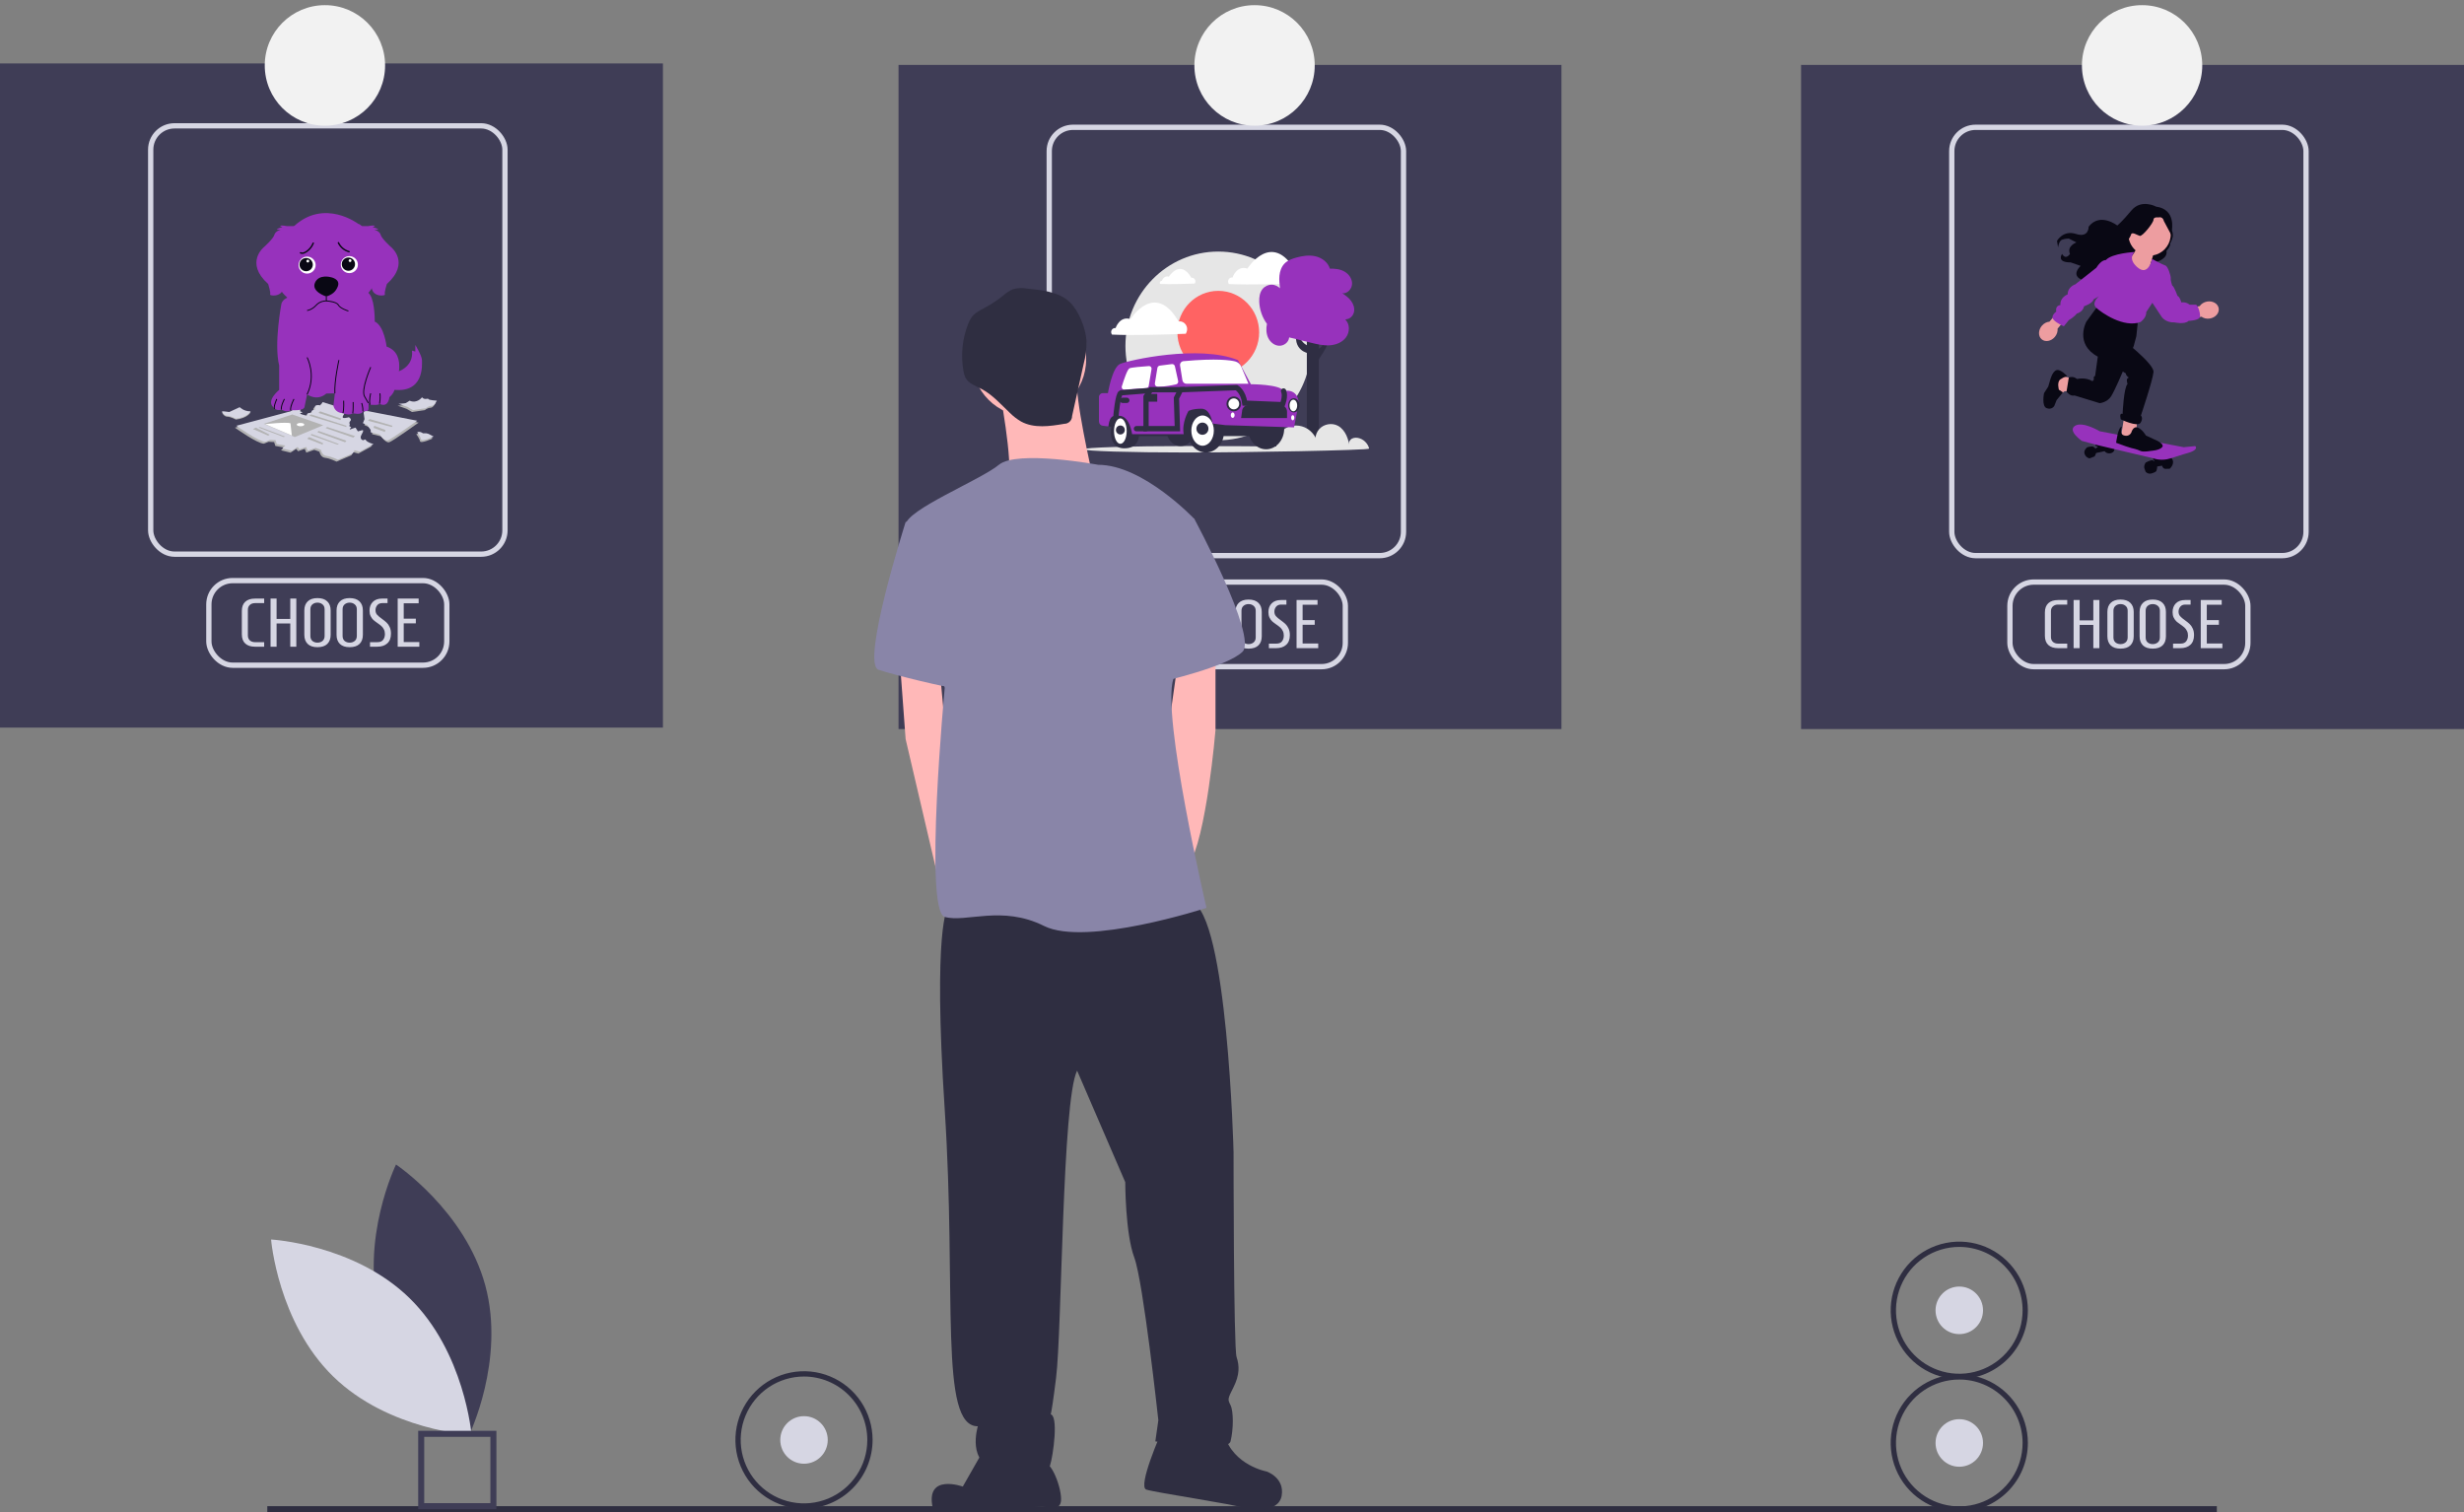 <svg width="466" height="286" viewBox="0 0 466 286" fill="none" xmlns="http://www.w3.org/2000/svg">
<rect x="0" y="0" width="466" height="286" fill="#808080" stroke="none"/>
<g clip-path="url(#clip0_168_595)">
<rect width="125.374" height="125.598" transform="translate(0 12)" fill="#3F3D56"/>
<rect x="28.5" y="23.799" width="67" height="81" rx="4.5" stroke="#D6D6E3"/>
<g clip-path="url(#clip1_168_595)">
<path d="M44.43 80.874C44.43 80.874 48.654 83.904 49.91 83.904L50.808 83.547L51.84 83.607L52.08 84.336L53.681 84.619L53.142 85.155L54.938 85.601L56.015 84.887L56.374 85.333L57.631 84.887L57.932 85.601L59.427 85.065L60.414 85.423C60.414 85.423 60.594 86.495 61.492 86.584C62.389 86.673 63.646 87.299 63.646 87.299L66.448 86.106L66.788 85.512L67.776 85.78L70.379 84.351C70.379 84.351 70.322 84.359 69.632 84.087C68.943 83.815 68.853 83.457 68.853 83.457L68.364 83.607C68.364 83.607 67.595 83.395 68.134 82.488C68.674 81.581 68.249 81.707 68.249 81.707L67.417 81.938L66.968 81.224C66.968 81.224 66.07 81.492 65.891 81.581C65.711 81.67 66.16 81.134 66.16 81.134L65.801 80.956L65.891 80.509C65.891 80.509 65.621 80.33 65.98 79.973C66.339 79.616 65.711 79.258 65.711 79.258C65.711 79.258 64.068 79.785 64.665 78.896C65.262 78.007 64.741 77.65 64.741 77.65L60.757 76.399L60.325 77.025C60.325 77.025 58.903 76.641 59.344 77.816C59.344 77.816 58.365 77.896 58.717 78.443C58.717 78.443 57.541 78.296 57.811 79L56.859 78.737C56.859 78.737 56.133 78.521 56.703 78.443C57.272 78.365 56.493 78.141 56.493 78.141C56.493 78.141 56.748 77.159 56.023 77.449C55.297 77.74 54.684 78.141 54.684 78.141L44.43 80.874Z" fill="#B3B3B3"/>
<path d="M44.7 80.517C44.7 80.517 48.923 83.546 50.18 83.546L51.078 83.189L52.109 83.25L52.349 83.979L53.951 84.261L53.412 84.797L55.208 85.244L56.285 84.529L56.644 84.976L57.901 84.529L58.201 85.244L59.696 84.708L60.684 85.065C60.684 85.065 60.863 86.137 61.761 86.227C62.659 86.316 63.916 86.941 63.916 86.941L66.718 85.749L67.058 85.155L68.045 85.423L70.649 83.993C70.649 83.993 70.591 84.001 69.902 83.729C69.213 83.457 69.123 83.1 69.123 83.1L68.634 83.25C68.634 83.25 67.864 83.038 68.404 82.131C68.943 81.224 68.519 81.35 68.519 81.35L67.686 81.581L67.237 80.866C67.237 80.866 66.34 81.134 66.16 81.224C65.981 81.313 66.429 80.777 66.429 80.777L66.07 80.598L66.16 80.152C66.16 80.152 65.891 79.973 66.25 79.616C66.609 79.258 65.981 78.901 65.981 78.901C65.981 78.901 64.337 79.427 64.935 78.539C65.532 77.65 65.011 77.293 65.011 77.293L61.026 76.042L60.594 76.667C60.594 76.667 59.172 76.284 59.614 77.458C59.614 77.458 58.635 77.538 58.986 78.086C58.986 78.086 57.811 77.938 58.08 78.643L57.129 78.38C57.129 78.38 56.403 78.164 56.972 78.086C57.542 78.007 56.763 77.784 56.763 77.784C56.763 77.784 57.018 76.801 56.292 77.092C55.567 77.382 54.953 77.784 54.953 77.784L44.7 80.517Z" fill="#D6D6E3"/>
<path d="M74.868 70.414C74.868 70.414 78.28 69.61 77.921 66.304L78.549 66.483V65.237C78.549 65.237 79.799 67.287 79.802 68.091C79.806 68.895 80.345 74.702 73.881 73.63L74.868 70.414Z" fill="#9732BC"/>
<path d="M56.464 42.718L55.611 42.763H54.254C54.254 42.763 53.285 42.54 52.944 42.718L53.412 42.986C53.412 42.986 52.604 43.076 52.335 43.433H53.086C53.086 43.433 52.065 43.701 51.886 44.416C51.706 45.131 49.911 46.739 49.911 46.739C49.911 46.739 46.23 49.687 50.719 53.707C50.719 53.707 51.257 55.405 51.078 55.673C50.898 55.941 53.322 56.298 53.592 54.422C53.861 52.546 54.4 48.615 54.4 48.168C54.4 47.721 55.566 44.952 55.566 44.952" fill="#9732BC"/>
<path d="M67.417 42.718L68.27 42.763H69.627C69.627 42.763 70.597 42.54 70.937 42.718L70.469 42.986C70.469 42.986 71.277 43.076 71.547 43.433H70.795C70.795 43.433 71.816 43.701 71.996 44.416C72.175 45.131 73.971 46.739 73.971 46.739C73.971 46.739 77.651 49.687 73.163 53.707C73.163 53.707 72.624 55.405 72.803 55.673C72.983 55.941 70.559 56.298 70.29 54.422C70.02 52.546 69.482 48.615 69.482 48.168C69.482 47.721 68.315 44.952 68.315 44.952" fill="#9732BC"/>
<path d="M74.644 73.585C74.464 74.478 73.656 75.104 73.656 75.104C73.297 77.337 71.771 76.355 71.771 76.355C71.681 76.712 69.975 76.533 69.975 76.533L69.706 76.18V77.248C69.706 78.052 68.629 77.784 68.629 77.784C68.36 78.588 66.718 78.141 66.718 78.141C66.064 78.677 64.858 78.141 64.858 78.141C63.242 78.052 63.063 76.712 63.063 76.712L63.332 74.389L61.717 74.423C59.922 75.975 58.08 74.583 58.08 74.583C58.08 74.583 57.766 76.176 57.587 76.98C57.407 77.784 54.958 77.559 54.958 77.559C54.394 78.138 53.21 77.459 53.21 77.459C52.244 77.847 51.661 76.98 51.661 76.98C50.315 75.729 52.795 73.744 52.795 73.744V69.111C51.774 64.993 53.232 57.399 53.232 57.399C53.353 57.047 53.574 56.787 53.824 56.596C54.41 56.147 55.159 56.075 55.159 56.075C55.159 56.075 67.372 55.002 69.168 55.181C69.507 55.215 69.779 55.437 69.996 55.774C70.933 57.224 70.873 60.81 70.873 60.81C72.669 61.614 73.118 65.545 73.118 65.545C77.247 66.974 74.823 72.692 74.644 73.585Z" fill="#9732BC"/>
<path d="M67.731 42.316C67.731 42.316 61.357 37.492 55.611 42.763C55.611 42.763 51.616 52.635 53.142 54.958C54.669 57.281 59.178 59.254 59.178 59.254C59.178 59.254 62.083 59.886 64.795 59.254C67.507 58.621 70.469 54.333 70.469 54.333C70.469 54.333 70.559 43.076 67.731 42.316Z" fill="#9732BC"/>
<path d="M63.881 45.971C64.282 46.829 65.074 47.483 65.992 47.724C66.16 47.769 66.232 47.51 66.064 47.466C65.207 47.24 64.487 46.634 64.113 45.835C64.04 45.679 63.808 45.815 63.881 45.971Z" fill="#090814"/>
<path d="M59.115 45.939C58.931 46.407 58.638 46.828 58.267 47.167C58.085 47.333 57.884 47.482 57.667 47.599C57.438 47.723 57.144 47.825 56.897 47.691C56.745 47.609 56.609 47.84 56.761 47.923C57.318 48.225 57.964 47.783 58.379 47.427C58.823 47.044 59.161 46.554 59.374 46.011C59.437 45.85 59.177 45.78 59.115 45.939Z" fill="#090814"/>
<path d="M66.07 51.653C66.963 51.653 67.686 50.932 67.686 50.044C67.686 49.156 66.963 48.436 66.07 48.436C65.178 48.436 64.454 49.156 64.454 50.044C64.454 50.932 65.178 51.653 66.07 51.653Z" fill="white"/>
<path d="M65.891 51.206C66.585 51.206 67.147 50.646 67.147 49.955C67.147 49.264 66.585 48.704 65.891 48.704C65.197 48.704 64.634 49.264 64.634 49.955C64.634 50.646 65.197 51.206 65.891 51.206Z" fill="#090814"/>
<path d="M66.205 49.553C66.354 49.553 66.474 49.433 66.474 49.285C66.474 49.137 66.354 49.017 66.205 49.017C66.056 49.017 65.936 49.137 65.936 49.285C65.936 49.433 66.056 49.553 66.205 49.553Z" fill="white"/>
<path d="M58.08 51.742C58.973 51.742 59.696 51.022 59.696 50.134C59.696 49.246 58.973 48.526 58.08 48.526C57.188 48.526 56.464 49.246 56.464 50.134C56.464 51.022 57.188 51.742 58.08 51.742Z" fill="white"/>
<path d="M57.9 51.295C58.595 51.295 59.157 50.735 59.157 50.044C59.157 49.354 58.595 48.794 57.9 48.794C57.206 48.794 56.644 49.354 56.644 50.044C56.644 50.735 57.206 51.295 57.9 51.295Z" fill="#090814"/>
<path d="M58.215 49.642C58.363 49.642 58.484 49.522 58.484 49.374C58.484 49.226 58.363 49.106 58.215 49.106C58.066 49.106 57.945 49.226 57.945 49.374C57.945 49.522 58.066 49.642 58.215 49.642Z" fill="white"/>
<path d="M61.716 56.075C61.716 56.075 58.843 55.181 59.562 53.484C60.28 51.786 62.524 52.412 62.524 52.412C62.524 52.412 64.454 52.725 63.881 54.187C63.467 55.226 62.794 55.717 61.716 56.075Z" fill="#090814"/>
<path d="M58.09 58.811L58.07 58.634C58.078 58.633 58.946 58.523 59.719 57.668C60.418 56.895 61.331 56.817 61.627 56.814L61.626 56.075L61.806 56.075L61.807 56.999L61.711 56.994C61.7 56.993 60.62 56.938 59.852 57.787C59.031 58.696 58.128 58.807 58.09 58.811Z" fill="#090814"/>
<path d="M65.864 58.907C65.799 58.886 64.262 58.404 63.908 57.716C63.647 57.21 62.234 57.023 61.712 56.994L61.722 56.815C61.803 56.82 63.707 56.935 64.067 57.635C64.388 58.256 65.902 58.731 65.918 58.736L65.864 58.907Z" fill="#090814"/>
<path d="M58.161 74.622L57.999 74.544C59.753 70.937 58.019 67.668 58.001 67.636L58.159 67.55C58.178 67.584 59.956 70.93 58.161 74.622Z" fill="#090814"/>
<path d="M63.243 74.395C63.109 72.13 63.999 68.112 64.008 68.072L64.183 68.11C64.174 68.15 63.289 72.145 63.422 74.384L63.243 74.395Z" fill="#090814"/>
<path d="M69.583 76.265L68.865 75.014C68.133 73.739 69.95 69.572 70.028 69.395L70.192 69.467C70.188 69.478 69.718 70.55 69.342 71.759C68.851 73.342 68.74 74.437 69.021 74.926L69.739 76.177L69.583 76.265Z" fill="#090814"/>
<path d="M71.859 76.372L71.683 76.337C71.901 75.251 71.768 74.412 71.767 74.404L71.944 74.375C71.95 74.41 72.084 75.252 71.859 76.372Z" fill="#090814"/>
<path d="M69.889 76.556C69.661 75.694 70.009 74.42 70.024 74.366L70.197 74.413C70.193 74.426 69.847 75.696 70.062 76.511L69.889 76.556Z" fill="#090814"/>
<path d="M64.946 78.162L64.771 78.121C64.99 77.207 64.904 75.794 64.903 75.78L65.083 75.769C65.086 75.827 65.171 77.222 64.946 78.162Z" fill="#090814"/>
<path d="M66.806 78.158L66.63 78.125C66.736 77.56 66.699 76.059 66.699 76.044L66.878 76.04C66.88 76.102 66.916 77.575 66.806 78.158Z" fill="#090814"/>
<path d="M68.718 77.789L68.539 77.779C68.582 77.045 68.321 76.257 68.318 76.249L68.489 76.192C68.5 76.226 68.764 77.022 68.718 77.789Z" fill="#090814"/>
<path d="M54.869 77.567C54.798 76.743 55.492 75.472 55.522 75.418L55.679 75.504C55.672 75.517 54.981 76.782 55.048 77.551L54.869 77.567Z" fill="#090814"/>
<path d="M53.121 77.472C53.005 76.723 53.686 75.471 53.715 75.418L53.873 75.504C53.866 75.516 53.192 76.755 53.299 77.445L53.121 77.472Z" fill="#090814"/>
<path d="M51.93 77.373C51.727 77.274 51.73 76.928 51.937 76.283C52.078 75.848 52.265 75.429 52.267 75.425L52.431 75.498C52.096 76.243 51.84 77.13 52.01 77.213L51.93 77.373Z" fill="#090814"/>
<path d="M45.333 77.181C45.333 77.181 46.145 78.007 47.399 77.963C47.399 77.963 46.858 79.08 44.614 79.348C44.614 79.348 43.626 78.812 42.998 78.812C42.37 78.812 41.922 78.007 42.011 77.963C42.1 77.918 43.357 78.097 43.357 78.097L45.333 77.181Z" fill="#B3B3B3"/>
<path d="M45.333 77.002C45.333 77.002 46.145 77.829 47.399 77.784C47.399 77.784 46.858 78.901 44.614 79.169C44.614 79.169 43.626 78.633 42.998 78.633C42.37 78.633 41.922 77.829 42.011 77.784C42.1 77.74 43.357 77.918 43.357 77.918L45.333 77.002Z" fill="#D6D6E3"/>
<path d="M49.911 80.152L55.277 78.38L61.133 80.42L55.746 82.653L49.911 80.152Z" fill="#B3B3B3"/>
<path d="M60.228 78.086L60.542 77.784L64.544 79.169L64.365 79.437L60.228 78.086Z" fill="#B3B3B3"/>
<path d="M58.479 78.611L58.878 78.38L65.511 80.517V80.751L58.479 78.611Z" fill="#B3B3B3"/>
<path d="M61.581 80.956L61.876 80.751L67.148 82.475L66.795 82.755L61.581 80.956Z" fill="#B3B3B3"/>
<path d="M60.045 81.753L60.228 81.492L65.512 83.354L65.262 83.636L60.045 81.753Z" fill="#B3B3B3"/>
<path d="M58.798 82.296L58.878 82.053L64.095 83.979L63.826 84.083L58.798 82.296Z" fill="#B3B3B3"/>
<path d="M58.08 82.963L58.479 82.653L61.132 83.822L60.987 84.082L58.08 82.963Z" fill="#B3B3B3"/>
<path d="M48.923 80.866L49.164 80.751L53.925 82.564L53.663 82.653L48.923 80.866Z" fill="#B3B3B3"/>
<path d="M47.846 81.135L48.384 80.867L50.988 82.207L50.718 82.385L47.846 81.135Z" fill="#B3B3B3"/>
<path d="M69.049 78.499L69.213 79.616L68.903 80.38L69.715 80.744L70.38 81.629V82.111L72.04 82.514C72.04 82.514 72.983 83.815 73.612 83.636C74.24 83.457 79.173 79.923 79.173 79.923L70.044 78.142C70.044 78.142 68.976 77.918 69.049 78.499Z" fill="#B3B3B3"/>
<path d="M68.78 78.141L68.943 79.258L68.634 80.022L69.445 80.387L70.11 81.272V81.753L71.771 82.157C71.771 82.157 72.713 83.457 73.342 83.278C73.97 83.1 78.903 79.566 78.903 79.566L69.775 77.784C69.775 77.784 68.706 77.561 68.78 78.141Z" fill="#D6D6E3"/>
<path d="M69.592 79.566L69.901 79.242L74.247 80.517L74.091 80.751L69.592 79.566Z" fill="#B3B3B3"/>
<path d="M70.649 80.907L70.769 80.519L72.893 81.313L72.783 81.702L70.649 80.907Z" fill="#B3B3B3"/>
<path d="M79.635 75.487C79.635 75.487 78.715 76.757 77.285 76.132C77.285 76.132 76.764 76.489 76.579 76.578C76.395 76.668 75.193 76.712 75.193 76.712L76.893 77.315L77.921 77.918L80.345 77.561C80.345 77.561 80.883 77.114 81.422 77.114C81.961 77.114 82.438 76.132 82.438 76.132C82.438 76.132 80.891 76.042 80.842 75.819C80.794 75.596 80.093 76.092 79.635 75.487Z" fill="#B3B3B3"/>
<path d="M79.43 83.425C79.537 83.993 81.836 82.917 81.836 82.917L80.868 82.41L80.434 82.296H79.796C79.796 82.296 79.257 81.836 78.724 82.111C78.724 82.111 79.323 82.857 79.43 83.425Z" fill="#B3B3B3"/>
<path d="M79.814 75.129C79.814 75.129 78.894 76.4 77.465 75.774C77.465 75.774 76.943 76.131 76.758 76.221C76.574 76.31 75.372 76.355 75.372 76.355L77.072 76.958L78.1 77.561L80.524 77.204C80.524 77.204 81.063 76.757 81.601 76.757C82.14 76.757 82.617 75.774 82.617 75.774C82.617 75.774 81.07 75.685 81.022 75.461C80.973 75.238 80.272 75.735 79.814 75.129Z" fill="#D6D6E3"/>
<path d="M79.609 83.067C79.716 83.636 82.016 82.56 82.016 82.56L81.048 82.052L80.614 81.938H79.976C79.976 81.938 79.437 81.479 78.903 81.753C78.903 81.753 79.503 82.499 79.609 83.067Z" fill="#D6D6E3"/>
<path d="M50.149 80.206C50.149 80.206 54.196 79.761 54.934 80.051L55.192 82.368L50.149 80.206Z" fill="white"/>
<path d="M56.838 80.608C57.234 80.608 57.556 80.468 57.556 80.295C57.556 80.123 57.234 79.983 56.838 79.983C56.441 79.983 56.12 80.123 56.12 80.295C56.12 80.468 56.441 80.608 56.838 80.608Z" fill="white"/>
</g>
<rect x="39.5" y="109.799" width="45" height="16" rx="4.5" stroke="#D6D6E3"/>
<path d="M48.219 122.299C47.431 122.299 46.82 122.099 46.386 121.701C45.953 121.302 45.736 120.717 45.736 119.946V115.552C45.736 114.78 45.953 114.195 46.386 113.797C46.82 113.398 47.431 113.199 48.219 113.199H49.961V114.057H48.219C47.821 114.057 47.496 114.174 47.244 114.408C47.002 114.633 46.88 114.936 46.88 115.318V120.18C46.88 120.561 47.002 120.869 47.244 121.103C47.496 121.328 47.821 121.441 48.219 121.441H49.961V122.299H48.219ZM51.166 122.299V113.199H52.31V117.047H54.897V113.199H56.041V122.299H54.897V117.905H52.31V122.299H51.166ZM60.039 122.39C59.233 122.39 58.617 122.186 58.193 121.779C57.768 121.363 57.556 120.786 57.556 120.05V115.448C57.556 114.711 57.768 114.139 58.193 113.732C58.617 113.316 59.233 113.108 60.039 113.108C60.853 113.108 61.473 113.316 61.898 113.732C62.322 114.139 62.535 114.711 62.535 115.448V120.05C62.535 120.786 62.322 121.363 61.898 121.779C61.473 122.186 60.853 122.39 60.039 122.39ZM60.039 121.532C60.42 121.532 60.741 121.423 61.001 121.207C61.261 120.981 61.391 120.669 61.391 120.271V115.227C61.391 114.828 61.261 114.52 61.001 114.304C60.741 114.078 60.42 113.966 60.039 113.966C59.657 113.966 59.337 114.078 59.077 114.304C58.825 114.52 58.7 114.828 58.7 115.227V120.271C58.7 120.669 58.825 120.981 59.077 121.207C59.337 121.423 59.657 121.532 60.039 121.532ZM66.132 122.39C65.326 122.39 64.711 122.186 64.286 121.779C63.862 121.363 63.649 120.786 63.649 120.05V115.448C63.649 114.711 63.862 114.139 64.286 113.732C64.711 113.316 65.326 113.108 66.132 113.108C66.947 113.108 67.567 113.316 67.991 113.732C68.416 114.139 68.628 114.711 68.628 115.448V120.05C68.628 120.786 68.416 121.363 67.991 121.779C67.567 122.186 66.947 122.39 66.132 122.39ZM66.132 121.532C66.514 121.532 66.834 121.423 67.094 121.207C67.354 120.981 67.484 120.669 67.484 120.271V115.227C67.484 114.828 67.354 114.52 67.094 114.304C66.834 114.078 66.514 113.966 66.132 113.966C65.751 113.966 65.43 114.078 65.17 114.304C64.919 114.52 64.793 114.828 64.793 115.227V120.271C64.793 120.669 64.919 120.981 65.17 121.207C65.43 121.423 65.751 121.532 66.132 121.532ZM69.977 121.441H71.394C71.888 121.441 72.243 121.293 72.46 120.999C72.685 120.704 72.798 120.34 72.798 119.907C72.798 119.569 72.733 119.278 72.603 119.036C72.482 118.784 72.33 118.576 72.148 118.412C71.966 118.247 71.719 118.056 71.407 117.84C71.078 117.614 70.809 117.411 70.601 117.229C70.402 117.038 70.233 116.8 70.094 116.514C69.955 116.228 69.886 115.885 69.886 115.487C69.886 114.793 70.094 114.239 70.51 113.823C70.926 113.407 71.502 113.199 72.239 113.199H73.292V114.057H72.291C71.875 114.057 71.559 114.191 71.342 114.46C71.125 114.728 71.017 115.04 71.017 115.396C71.017 115.742 71.117 116.028 71.316 116.254C71.515 116.479 71.819 116.735 72.226 117.021C72.599 117.289 72.898 117.532 73.123 117.749C73.348 117.957 73.539 118.234 73.695 118.581C73.86 118.927 73.942 119.343 73.942 119.829C73.942 120.643 73.708 121.259 73.24 121.675C72.781 122.091 72.148 122.299 71.342 122.299H69.977V121.441ZM75.211 122.299V113.199H79.176V114.083H76.355V116.995H78.643V117.879H76.355V121.415H79.306V122.299H75.211Z" fill="#D6D6E3"/>
<rect width="125.374" height="125.598" transform="translate(169.935 12.275)" fill="#3F3D56"/>
<rect x="198.435" y="24.074" width="67" height="81" rx="4.5" stroke="#D6D6E3"/>
<g clip-path="url(#clip2_168_595)">
<path d="M230.404 83.26C240.102 83.26 247.963 75.272 247.963 65.417C247.963 55.563 240.102 47.574 230.404 47.574C220.707 47.574 212.846 55.563 212.846 65.417C212.846 75.272 220.707 83.26 230.404 83.26Z" fill="#E6E6E6"/>
<path d="M246.514 53.26C246.471 53.361 246.426 53.46 246.379 53.558C242.557 53.714 236.513 53.9 232.407 53.717C232.382 53.667 232.358 53.618 232.334 53.568C232.076 53.03 232.499 52.41 233.084 52.476L233.098 52.478C233.098 52.478 233.865 50.138 235.912 50.788C235.912 50.788 240.517 43.461 244.994 51.22C244.994 51.22 245.019 51.215 245.067 51.211C246.151 51.113 246.948 52.246 246.514 53.26Z" fill="white"/>
<path d="M249.431 64.352H247.154V84.387H249.431V64.352Z" fill="#2F2E43"/>
<path d="M255.304 84.745C255.162 83.924 254.988 83.1 254.64 82.345C254.291 81.59 253.752 80.903 253.026 80.516C251.887 79.908 250.359 80.183 249.494 81.151C248.63 82.119 248.509 83.691 249.215 84.784" fill="#E6E6E6"/>
<path d="M249.446 84.844C249.328 83.336 248.519 81.873 247.249 81.083C245.979 80.293 244.266 80.245 243.01 81.058C241.754 81.871 241.069 83.546 241.49 84.998" fill="#E6E6E6"/>
<path d="M258.935 84.807C258.677 83.804 257.81 82.992 256.805 82.81C256.313 82.722 255.752 82.797 255.41 83.167C254.99 83.621 255.035 84.329 255.108 84.948" fill="#E6E6E6"/>
<path d="M230.404 70.715C234.674 70.715 238.135 67.198 238.135 62.859C238.135 58.521 234.674 55.004 230.404 55.004C226.135 55.004 222.674 58.521 222.674 62.859C222.674 67.198 226.135 70.715 230.404 70.715Z" fill="#FF6363"/>
<path d="M258.925 84.828C258.925 85.164 235.401 85.574 224.561 85.574C213.722 85.574 204.935 85.302 204.935 84.965C204.935 84.629 213.722 84.356 224.561 84.356C235.401 84.356 258.925 84.491 258.925 84.828Z" fill="#E6E6E6"/>
<path d="M209.099 78.6L209.609 80.642L214.624 81.525V77.633L209.099 77.383V78.6Z" fill="#2F2E43"/>
<path d="M239.813 76.379H214.224V82.468H239.813V76.379Z" fill="#2F2E43"/>
<path d="M215.482 81.677C215.482 83.392 214.833 84.783 212.636 84.783C210.738 84.783 210.089 83.392 210.089 81.677C210.089 79.962 211.064 78.571 212.636 78.571C214.208 78.571 215.482 79.962 215.482 81.677Z" fill="#2F2E43"/>
<path d="M211.887 83.93C212.548 83.93 213.085 82.853 213.085 81.525C213.085 80.196 212.548 79.119 211.887 79.119C211.225 79.119 210.688 80.196 210.688 81.525C210.688 82.853 211.225 83.93 211.887 83.93Z" fill="white"/>
<path d="M211.887 82.164C212.35 82.164 212.726 81.782 212.726 81.311C212.726 80.84 212.35 80.459 211.887 80.459C211.423 80.459 211.048 80.84 211.048 81.311C211.048 81.782 211.423 82.164 211.887 82.164Z" fill="#2F2E43"/>
<path d="M239.453 84.965C241.34 84.965 242.869 83.22 242.869 81.068C242.869 78.915 241.34 77.17 239.453 77.17C237.567 77.17 236.038 78.915 236.038 81.068C236.038 83.22 237.567 84.965 239.453 84.965Z" fill="#2F2E43"/>
<path d="M223.273 84.356C224.729 84.356 225.91 83.047 225.91 81.433C225.91 79.819 224.729 78.51 223.273 78.51C221.817 78.51 220.636 79.819 220.636 81.433C220.636 83.047 221.817 84.356 223.273 84.356Z" fill="#2F2E43"/>
<path d="M228.067 85.574C229.954 85.574 231.483 83.829 231.483 81.677C231.483 79.524 229.954 77.779 228.067 77.779C226.181 77.779 224.651 79.524 224.651 81.677C224.651 83.829 226.181 85.574 228.067 85.574Z" fill="#2F2E43"/>
<path d="M227.438 84.295C228.613 84.295 229.565 83.014 229.565 81.433C229.565 79.853 228.613 78.571 227.438 78.571C226.263 78.571 225.311 79.853 225.311 81.433C225.311 83.014 226.263 84.295 227.438 84.295Z" fill="white"/>
<path d="M227.408 82.225C228.037 82.225 228.546 81.707 228.546 81.068C228.546 80.429 228.037 79.911 227.408 79.911C226.779 79.911 226.269 80.429 226.269 81.068C226.269 81.707 226.779 82.225 227.408 82.225Z" fill="#2F2E43"/>
<path d="M207.841 79.718V75.083C207.841 74.676 208.166 74.346 208.566 74.346H209.534C209.534 74.346 210.328 69.497 211.826 68.827C213.325 68.157 226.748 65.113 234.12 68.097L236.577 72.664C236.577 72.664 242.15 72.664 242.749 73.943C242.749 73.943 245.386 73.273 245.626 76.196L244.966 79.606L244.727 80.824L231.722 80.398L229.325 80.093C229.325 80.093 228.966 77.292 227.228 77.292C225.49 77.292 224.771 77.718 224.771 77.718C224.771 77.718 223.452 79.911 223.872 82.103H214.107C214.107 82.103 213.684 78.693 211.707 78.632C210.806 78.604 209.909 78.266 209.609 80.641L208.536 80.512C208.14 80.464 207.841 80.123 207.841 79.718Z" fill="#9732BC"/>
<path d="M236.118 72.573H224.394C224.007 72.573 223.682 72.291 223.62 71.904L223.179 69.131C223.147 68.932 223.197 68.734 223.318 68.575C223.44 68.416 223.616 68.318 223.813 68.3C230.185 67.716 232.786 68.139 233.608 68.348C234.113 68.476 234.537 68.843 234.743 69.33L236.118 72.573Z" fill="white"/>
<path d="M219.186 73.13C219.092 73.13 219 73.128 218.91 73.124C218.759 73.116 218.619 73.044 218.524 72.925C218.43 72.807 218.39 72.653 218.414 72.503L218.889 69.589C218.927 69.357 219.113 69.175 219.342 69.146L221.624 68.854C221.894 68.82 222.142 68.997 222.202 69.267L222.816 72.05C222.847 72.189 222.822 72.332 222.747 72.453C222.672 72.573 222.555 72.656 222.418 72.687C221.662 72.858 220.288 73.13 219.186 73.13Z" fill="white"/>
<path d="M212.61 73.686C212.467 73.686 212.332 73.62 212.243 73.505C212.147 73.382 212.117 73.219 212.163 73.069C212.531 71.871 213.208 69.835 213.612 69.652C214.015 69.47 216.092 69.308 217.294 69.228C217.437 69.218 217.575 69.275 217.672 69.384C217.768 69.492 217.81 69.638 217.785 69.782L217.248 72.994C217.211 73.211 217.035 73.373 216.819 73.388L212.643 73.685C212.632 73.685 212.621 73.686 212.61 73.686Z" fill="white"/>
<path d="M216.741 81.068V75.029L217.631 73.699H223.285L222.494 75.283L222.676 81.068H216.741Z" stroke="#2F2E43" stroke-miterlimit="10" stroke-linecap="round"/>
<path d="M214.927 81.068H216.741" stroke="#2F2E43" stroke-miterlimit="10" stroke-linecap="round"/>
<path d="M211.063 78.6C211.063 78.6 211.407 74.491 212.007 74.278L217.04 73.882" stroke="#2F2E43" stroke-miterlimit="10" stroke-linecap="round"/>
<path d="M212.306 75.709H213.107" stroke="#2F2E43" stroke-miterlimit="10" stroke-linecap="round"/>
<path d="M218.359 74.985H217.327V75.465H218.359V74.985Z" stroke="#2F2E43" stroke-miterlimit="10" stroke-linecap="round"/>
<path d="M223.285 73.699L233.85 73.303C233.85 73.303 235.133 74.003 235.42 76.241L242.54 76.531C242.54 76.531 243.199 74.887 242.749 73.943" stroke="#2F2E43" stroke-miterlimit="10" stroke-linecap="round"/>
<path d="M233.341 77.779C234.102 77.779 234.719 77.152 234.719 76.379C234.719 75.605 234.102 74.978 233.341 74.978C232.58 74.978 231.962 75.605 231.962 76.379C231.962 77.152 232.58 77.779 233.341 77.779Z" fill="#2F2E43"/>
<path d="M233.341 77.414C233.903 77.414 234.359 76.951 234.359 76.379C234.359 75.807 233.903 75.344 233.341 75.344C232.778 75.344 232.322 75.807 232.322 76.379C232.322 76.951 232.778 77.414 233.341 77.414Z" fill="white"/>
<path d="M244.697 77.993C245.293 77.993 245.776 77.393 245.776 76.653C245.776 75.913 245.293 75.313 244.697 75.313C244.101 75.313 243.618 75.913 243.618 76.653C243.618 77.393 244.101 77.993 244.697 77.993Z" fill="#2F2E43"/>
<path d="M244.607 77.779C245.004 77.779 245.326 77.289 245.326 76.683C245.326 76.078 245.004 75.587 244.607 75.587C244.21 75.587 243.888 76.078 243.888 76.683C243.888 77.289 244.21 77.779 244.607 77.779Z" fill="white"/>
<path d="M233.131 79.028C233.33 79.028 233.491 78.796 233.491 78.51C233.491 78.224 233.33 77.992 233.131 77.992C232.932 77.992 232.771 78.224 232.771 78.51C232.771 78.796 232.932 79.028 233.131 79.028Z" fill="white"/>
<path d="M244.487 79.484C244.653 79.484 244.787 79.266 244.787 78.997C244.787 78.728 244.653 78.51 244.487 78.51C244.322 78.51 244.188 78.728 244.188 78.997C244.188 79.266 244.322 79.484 244.487 79.484Z" fill="white"/>
<path d="M243.409 79.058H234.719L234.899 77.814C234.899 77.156 235.424 76.622 236.072 76.622H242.188C242.862 76.622 243.409 77.178 243.409 77.863V79.058Z" fill="#2F2E43"/>
<path d="M247.481 66.809C247.481 66.809 244.218 66.359 245.326 62.28H245.776C245.776 62.28 245.237 64.352 247.334 65.387L247.481 66.809Z" fill="#2F2E43"/>
<path d="M249.252 68.188C249.252 68.188 251.349 65.265 251.349 64.108H250.77C250.77 64.108 250.202 65.874 248.918 66.148L249.252 68.188Z" fill="#2F2E43"/>
<path d="M243.802 63.88C243.689 64.772 242.778 65.43 241.894 65.385C241.011 65.34 240.223 64.698 239.839 63.888C239.454 63.078 239.431 62.13 239.609 61.249C238.719 60.033 238.204 58.538 238.152 57.024C238.123 56.194 238.25 55.311 238.767 54.667C239.181 54.151 239.83 53.838 240.485 53.838C241.141 53.838 241.79 54.152 242.204 54.668L242.091 54.655C241.99 53.821 241.888 52.98 241.97 52.144C242.053 51.308 242.337 50.468 242.912 49.865C243.504 49.244 244.34 48.934 245.161 48.709C246.355 48.38 247.621 48.189 248.824 48.477C250.027 48.766 251.157 49.613 251.518 50.815C252.467 50.78 253.451 50.887 254.279 51.36C255.107 51.833 255.746 52.733 255.709 53.697C255.671 54.661 254.805 55.577 253.862 55.465C254.474 55.864 255.076 56.305 255.516 56.893C255.956 57.482 256.219 58.242 256.08 58.967C255.94 59.692 255.329 60.34 254.602 60.372L254.443 60.455C255.318 61.285 255.287 62.81 254.573 63.786C253.858 64.762 252.629 65.236 251.434 65.304C250.239 65.373 249.054 65.086 247.89 64.802C246.529 64.47 245.168 64.138 243.807 63.806L243.802 63.88Z" fill="#9732BC"/>
<path d="M226.023 53.482C226.003 53.529 225.981 53.576 225.96 53.622C224.169 53.695 221.337 53.782 219.414 53.696C219.402 53.673 219.391 53.65 219.379 53.627C219.259 53.374 219.457 53.084 219.731 53.115L219.737 53.116C219.737 53.116 220.097 52.02 221.056 52.324C221.056 52.324 223.213 48.891 225.311 52.526C225.311 52.526 225.322 52.524 225.345 52.522C225.853 52.477 226.226 53.007 226.023 53.482Z" fill="white"/>
<path d="M224.401 62.821C224.358 62.922 224.313 63.021 224.266 63.119C220.444 63.275 214.4 63.461 210.294 63.277C210.269 63.228 210.245 63.179 210.221 63.129C209.963 62.59 210.385 61.971 210.971 62.037L210.985 62.039C210.985 62.039 211.752 59.699 213.799 60.349C213.799 60.349 218.404 53.022 222.881 60.78C222.881 60.78 222.906 60.776 222.953 60.772C224.038 60.674 224.834 61.807 224.401 62.821Z" fill="white"/>
</g>
<rect x="209.435" y="110.074" width="45" height="16" rx="4.5" stroke="#D6D6E3"/>
<path d="M218.219 122.574C217.431 122.574 216.82 122.375 216.386 121.976C215.953 121.578 215.736 120.993 215.736 120.221V115.827C215.736 115.056 215.953 114.471 216.386 114.072C216.82 113.674 217.431 113.474 218.219 113.474H219.961V114.332H218.219C217.821 114.332 217.496 114.449 217.244 114.683C217.002 114.909 216.88 115.212 216.88 115.593V120.455C216.88 120.837 217.002 121.144 217.244 121.378C217.496 121.604 217.821 121.716 218.219 121.716H219.961V122.574H218.219ZM221.166 122.574V113.474H222.31V117.322H224.897V113.474H226.041V122.574H224.897V118.18H222.31V122.574H221.166ZM230.039 122.665C229.233 122.665 228.617 122.462 228.193 122.054C227.768 121.638 227.556 121.062 227.556 120.325V115.723C227.556 114.987 227.768 114.415 228.193 114.007C228.617 113.591 229.233 113.383 230.039 113.383C230.853 113.383 231.473 113.591 231.898 114.007C232.322 114.415 232.535 114.987 232.535 115.723V120.325C232.535 121.062 232.322 121.638 231.898 122.054C231.473 122.462 230.853 122.665 230.039 122.665ZM230.039 121.807C230.42 121.807 230.741 121.699 231.001 121.482C231.261 121.257 231.391 120.945 231.391 120.546V115.502C231.391 115.104 231.261 114.796 231.001 114.579C230.741 114.354 230.42 114.241 230.039 114.241C229.657 114.241 229.337 114.354 229.077 114.579C228.825 114.796 228.7 115.104 228.7 115.502V120.546C228.7 120.945 228.825 121.257 229.077 121.482C229.337 121.699 229.657 121.807 230.039 121.807ZM236.132 122.665C235.326 122.665 234.711 122.462 234.286 122.054C233.862 121.638 233.649 121.062 233.649 120.325V115.723C233.649 114.987 233.862 114.415 234.286 114.007C234.711 113.591 235.326 113.383 236.132 113.383C236.947 113.383 237.567 113.591 237.991 114.007C238.416 114.415 238.628 114.987 238.628 115.723V120.325C238.628 121.062 238.416 121.638 237.991 122.054C237.567 122.462 236.947 122.665 236.132 122.665ZM236.132 121.807C236.514 121.807 236.834 121.699 237.094 121.482C237.354 121.257 237.484 120.945 237.484 120.546V115.502C237.484 115.104 237.354 114.796 237.094 114.579C236.834 114.354 236.514 114.241 236.132 114.241C235.751 114.241 235.43 114.354 235.17 114.579C234.919 114.796 234.793 115.104 234.793 115.502V120.546C234.793 120.945 234.919 121.257 235.17 121.482C235.43 121.699 235.751 121.807 236.132 121.807ZM239.977 121.716H241.394C241.888 121.716 242.243 121.569 242.46 121.274C242.685 120.98 242.798 120.616 242.798 120.182C242.798 119.844 242.733 119.554 242.603 119.311C242.482 119.06 242.33 118.852 242.148 118.687C241.966 118.523 241.719 118.332 241.407 118.115C241.078 117.89 240.809 117.686 240.601 117.504C240.402 117.314 240.233 117.075 240.094 116.789C239.955 116.503 239.886 116.161 239.886 115.762C239.886 115.069 240.094 114.514 240.51 114.098C240.926 113.682 241.502 113.474 242.239 113.474H243.292V114.332H242.291C241.875 114.332 241.559 114.467 241.342 114.735C241.125 115.004 241.017 115.316 241.017 115.671C241.017 116.018 241.117 116.304 241.316 116.529C241.515 116.755 241.819 117.01 242.226 117.296C242.599 117.565 242.898 117.808 243.123 118.024C243.348 118.232 243.539 118.51 243.695 118.856C243.86 119.203 243.942 119.619 243.942 120.104C243.942 120.919 243.708 121.534 243.24 121.95C242.781 122.366 242.148 122.574 241.342 122.574H239.977V121.716ZM245.211 122.574V113.474H249.176V114.358H246.355V117.27H248.643V118.154H246.355V121.69H249.306V122.574H245.211Z" fill="#D6D6E3"/>
<rect width="125.374" height="125.598" transform="translate(340.625 12.275)" fill="#3F3D56"/>
<rect x="369.125" y="24.074" width="67" height="81" rx="4.5" stroke="#D6D6E3"/>
<g clip-path="url(#clip3_168_595)">
<path d="M396.348 83.847L396.276 84.283L396.781 84.501L396.06 85.01L396.132 85.738L398.079 85.301L398.801 85.083L398.729 84.356L396.348 83.847Z" fill="#090814"/>
<path d="M396.42 85.01C396.42 85.01 396.059 84.428 395.699 84.428C395.338 84.428 394.761 84.574 394.761 84.574C394.761 84.574 393.968 85.156 394.256 85.883C394.545 86.61 395.194 86.683 395.194 86.683L396.132 86.32C396.132 86.32 396.42 85.883 396.42 85.556V85.01Z" fill="#090814"/>
<path d="M398.909 85.738C399.447 85.738 399.883 85.396 399.883 84.974C399.883 84.552 399.447 84.21 398.909 84.21C398.371 84.21 397.935 84.552 397.935 84.974C397.935 85.396 398.371 85.738 398.909 85.738Z" fill="#090814"/>
<path d="M407.168 86.392L407.24 86.901L407.457 87.12L407.384 87.411L407.673 88.283L409.548 87.92L409.404 86.611L407.168 86.392Z" fill="#090814"/>
<path d="M407.601 87.411C407.601 87.411 407.312 86.974 406.88 87.047C406.447 87.12 405.798 87.483 405.798 87.483C405.798 87.483 405.365 88.065 405.581 88.647L405.798 89.229C405.798 89.229 406.23 89.738 406.952 89.52C407.673 89.302 407.817 89.084 407.817 89.084C407.817 89.084 408.034 88.429 407.962 88.138C407.889 87.847 407.601 87.411 407.601 87.411Z" fill="#090814"/>
<path d="M408.827 87.847C408.827 87.847 408.971 88.682 409.548 88.665C410.126 88.647 410.342 88.647 410.342 88.647C410.342 88.647 411.518 87.647 410.678 86.619C409.837 85.592 408.971 86.756 408.971 86.756L408.827 87.847Z" fill="#090814"/>
<path d="M397.105 81.556C397.105 81.556 393.859 79.592 392.417 80.537C390.974 81.483 393.715 83.374 393.715 83.374L396.384 84.101L407.279 86.682C407.279 86.682 408.755 87.265 410.486 86.683C412.218 86.102 414.021 85.592 414.021 85.592C414.021 85.592 415.824 85.083 415.175 84.356L413.011 84.574L397.105 81.556Z" fill="#9732BC"/>
<path d="M401.722 78.865L401.145 82.501L402.876 83.083L404.03 81.701L404.175 79.374L401.722 78.865Z" fill="#ED9DA0"/>
<path d="M392.128 71.591L390.036 71.155L388.521 71.809L388.81 74.428L389.604 74.573L390.469 73.991H391.623L392.128 71.591Z" fill="#ED9DA0"/>
<path d="M416.014 57.89L412.61 58.485L412.955 60.489L416.359 59.893C416.774 60.198 417.354 60.339 417.96 60.232C419.021 60.047 419.758 59.179 419.606 58.293C419.453 57.408 418.47 56.841 417.409 57.026C416.803 57.132 416.303 57.462 416.014 57.89Z" fill="#ED9DA0"/>
<path d="M389.139 62.15L391.371 59.492L389.832 58.178L387.6 60.836C387.088 60.871 386.553 61.139 386.156 61.613C385.46 62.441 385.447 63.584 386.128 64.164C386.808 64.745 387.923 64.543 388.619 63.715C389.016 63.241 389.19 62.665 389.139 62.15Z" fill="#ED9DA0"/>
<path d="M396.745 57.845L394.581 60.827C394.581 60.827 392.272 65.042 396.745 67.444L396.24 71.082C396.24 71.082 395.807 71.228 396.023 71.737L395.735 72.1C395.735 72.1 394.653 71.3 392.777 71.664C392.777 71.664 392.272 71.082 391.262 71.373L390.83 74.064C390.83 74.064 391.479 75.01 392.344 74.791L397.105 76.246C397.105 76.246 398.548 76.101 399.269 74.937C399.991 73.773 401.433 70.355 401.433 70.355L403.525 65.482L404.03 63.591L404.301 61.053L396.745 57.845Z" fill="#090814"/>
<path d="M401.09 63.937C401.09 63.937 407.42 68.755 407.276 70.355C407.132 71.955 404.896 78.574 404.896 78.574C404.896 78.574 405.401 79.083 404.824 79.956C404.247 80.828 401.09 79.304 401.09 79.304C401.09 79.304 400.712 77.992 401.433 78.283C401.433 78.283 401.65 73.264 402.371 72.609C402.371 72.609 401.94 71.533 402.624 71.417C402.624 71.417 401.938 70.937 402.082 70.646L395.879 66.645" fill="#090814"/>
<path d="M407.781 39.08C407.781 39.08 404.968 37.552 403.093 39.807C401.217 42.062 400.424 42.644 400.424 42.644C400.424 42.644 397.178 40.098 395.014 42.862C395.014 42.862 395.086 45.044 392.633 44.244C390.181 43.444 389.026 45.553 389.026 45.553L389.229 46.784C389.229 46.784 389.387 45.553 389.964 45.335C390.541 45.117 391.263 45.117 391.263 45.117L392.705 45.844C392.705 45.844 390.83 46.498 391.479 48.026C391.479 48.026 390.723 49.262 389.983 48.026C389.983 48.026 388.81 49.626 391.623 49.626L393.499 50.281C393.499 50.281 391.605 51.967 393.634 52.869C395.663 53.772 393.753 53.302 393.753 53.302L407.978 49.486C407.978 49.486 410.018 48.899 409.729 47.444C409.729 47.444 410.522 46.644 410.45 45.989C410.45 45.989 411.316 44.608 410.739 43.589C410.739 43.589 411.605 39.589 407.781 39.08Z" fill="#090814"/>
<path d="M410.501 44.858C410.802 42.647 409.269 40.608 407.076 40.304C404.883 40 402.861 41.547 402.559 43.758C402.369 45.151 402.909 46.476 403.882 47.342C403.262 48.503 402.269 49.472 402.269 49.472L405.734 53.302L407.198 48.294C408.88 48.007 410.256 46.651 410.501 44.858Z" fill="#ED9DA0"/>
<path d="M403.703 47.657C403.703 47.657 399.413 47.88 398.259 49.19C398.259 49.19 397.466 49.044 396.456 50.644L392.489 53.772C392.489 53.772 391.046 54.208 391.046 55.663C391.046 55.663 389.531 56.245 389.675 57.699C389.675 57.699 388.665 57.699 388.882 58.936C388.882 58.936 387.728 59.736 388.377 60.463C389.026 61.191 390.324 61.7 390.324 61.7L391.262 60.536C391.262 60.536 392.2 60.027 392.777 59.299C392.777 59.299 393.931 59.008 394.148 57.917C394.148 57.917 395.786 57.369 395.941 56.625L396.961 56.026C396.961 56.026 395.446 57.263 396.456 58.208C397.466 59.154 401.65 62.063 404.824 60.9C404.824 60.9 405.978 60.099 405.906 59.008L407.06 57.263L408.791 59.881C408.791 59.881 409.512 61.045 411.244 60.972C411.244 60.972 413.191 61.409 413.913 60.681C413.913 60.681 416.004 60.609 416.077 59.881C416.149 59.154 415.644 57.627 415.283 57.627H414.129C414.129 57.627 413.48 57.045 412.542 57.19C412.542 57.19 412.253 56.099 411.821 55.954C411.821 55.954 411.171 54.135 410.811 53.99C410.811 53.99 410.483 53.031 410.539 52.638C410.594 52.244 410.017 50.353 409.512 50.208C409.007 50.062 407.001 48.967 407.001 48.967C407.001 48.967 406.326 52.418 404.174 50.499C402.299 48.826 403.703 47.657 403.703 47.657Z" fill="#9732BC"/>
<path d="M403.092 81.774C403.092 81.774 403.418 80.523 404.301 80.858C405.184 81.192 405.834 82.356 405.834 82.356L407.4 83.083C407.4 83.083 409.44 83.883 408.935 84.538C408.43 85.192 406.771 85.265 406.771 85.265C406.771 85.265 405.318 85.556 404.782 85.265C404.247 84.974 403.092 84.728 403.092 84.728L402.01 84.392L400.207 83.738C400.207 83.738 400.568 80.683 401.289 80.683C401.289 80.683 400.712 82.065 401.722 82.356C402.732 82.647 403.092 81.774 403.092 81.774Z" fill="#090814"/>
<path d="M389.387 73.701C389.387 73.701 388.954 72.246 389.675 71.737C390.397 71.228 390.97 71.155 390.97 71.155C390.97 71.155 389.747 69.773 388.954 69.991C388.16 70.209 387.743 71.834 387.743 71.834L387.367 73.119L386.574 74.355C386.574 74.355 386.069 76.828 387.078 77.192C388.088 77.555 388.521 76.753 388.521 76.753L388.954 75.664L390.156 74.202L389.387 73.701Z" fill="#090814"/>
<path d="M408.214 41.116C408.214 41.116 407.276 40.971 407.276 41.553C407.276 42.135 405.185 44.753 404.68 44.608C404.175 44.462 403.165 43.735 403.021 44.389C402.876 45.044 401.366 46.784 401.366 46.784L401.145 43.517L403.274 40.266L406.988 39.371L409.873 40.68L410.539 42.247L410.884 44.885L409.224 41.771C409.224 41.771 409.08 40.898 408.214 41.116Z" fill="#090814"/>
</g>
<rect x="380.125" y="110.074" width="45" height="16" rx="4.5" stroke="#D6D6E3"/>
<path d="M389.219 122.574C388.431 122.574 387.82 122.375 387.386 121.976C386.953 121.578 386.736 120.993 386.736 120.221V115.827C386.736 115.056 386.953 114.471 387.386 114.072C387.82 113.674 388.431 113.474 389.219 113.474H390.961V114.332H389.219C388.821 114.332 388.496 114.449 388.244 114.683C388.002 114.909 387.88 115.212 387.88 115.593V120.455C387.88 120.837 388.002 121.144 388.244 121.378C388.496 121.604 388.821 121.716 389.219 121.716H390.961V122.574H389.219ZM392.166 122.574V113.474H393.31V117.322H395.897V113.474H397.041V122.574H395.897V118.18H393.31V122.574H392.166ZM401.039 122.665C400.233 122.665 399.617 122.462 399.193 122.054C398.768 121.638 398.556 121.062 398.556 120.325V115.723C398.556 114.987 398.768 114.415 399.193 114.007C399.617 113.591 400.233 113.383 401.039 113.383C401.853 113.383 402.473 113.591 402.898 114.007C403.322 114.415 403.535 114.987 403.535 115.723V120.325C403.535 121.062 403.322 121.638 402.898 122.054C402.473 122.462 401.853 122.665 401.039 122.665ZM401.039 121.807C401.42 121.807 401.741 121.699 402.001 121.482C402.261 121.257 402.391 120.945 402.391 120.546V115.502C402.391 115.104 402.261 114.796 402.001 114.579C401.741 114.354 401.42 114.241 401.039 114.241C400.657 114.241 400.337 114.354 400.077 114.579C399.825 114.796 399.7 115.104 399.7 115.502V120.546C399.7 120.945 399.825 121.257 400.077 121.482C400.337 121.699 400.657 121.807 401.039 121.807ZM407.132 122.665C406.326 122.665 405.711 122.462 405.286 122.054C404.862 121.638 404.649 121.062 404.649 120.325V115.723C404.649 114.987 404.862 114.415 405.286 114.007C405.711 113.591 406.326 113.383 407.132 113.383C407.947 113.383 408.567 113.591 408.991 114.007C409.416 114.415 409.628 114.987 409.628 115.723V120.325C409.628 121.062 409.416 121.638 408.991 122.054C408.567 122.462 407.947 122.665 407.132 122.665ZM407.132 121.807C407.514 121.807 407.834 121.699 408.094 121.482C408.354 121.257 408.484 120.945 408.484 120.546V115.502C408.484 115.104 408.354 114.796 408.094 114.579C407.834 114.354 407.514 114.241 407.132 114.241C406.751 114.241 406.43 114.354 406.17 114.579C405.919 114.796 405.793 115.104 405.793 115.502V120.546C405.793 120.945 405.919 121.257 406.17 121.482C406.43 121.699 406.751 121.807 407.132 121.807ZM410.977 121.716H412.394C412.888 121.716 413.243 121.569 413.46 121.274C413.685 120.98 413.798 120.616 413.798 120.182C413.798 119.844 413.733 119.554 413.603 119.311C413.482 119.06 413.33 118.852 413.148 118.687C412.966 118.523 412.719 118.332 412.407 118.115C412.078 117.89 411.809 117.686 411.601 117.504C411.402 117.314 411.233 117.075 411.094 116.789C410.955 116.503 410.886 116.161 410.886 115.762C410.886 115.069 411.094 114.514 411.51 114.098C411.926 113.682 412.502 113.474 413.239 113.474H414.292V114.332H413.291C412.875 114.332 412.559 114.467 412.342 114.735C412.125 115.004 412.017 115.316 412.017 115.671C412.017 116.018 412.117 116.304 412.316 116.529C412.515 116.755 412.819 117.01 413.226 117.296C413.599 117.565 413.898 117.808 414.123 118.024C414.348 118.232 414.539 118.51 414.695 118.856C414.86 119.203 414.942 119.619 414.942 120.104C414.942 120.919 414.708 121.534 414.24 121.95C413.781 122.366 413.148 122.574 412.342 122.574H410.977V121.716ZM416.211 122.574V113.474H420.176V114.358H417.355V117.27H419.643V118.154H417.355V121.69H420.306V122.574H416.211Z" fill="#D6D6E3"/>
<path d="M61.45 23.774C67.735 23.774 72.83 18.67 72.83 12.374C72.83 6.078 67.735 0.974 61.45 0.974C55.166 0.974 50.071 6.078 50.071 12.374C50.071 18.67 55.166 23.774 61.45 23.774Z" fill="#F2F2F2"/>
<path d="M237.267 23.774C243.552 23.774 248.647 18.67 248.647 12.374C248.647 6.078 243.552 0.974 237.267 0.974C230.983 0.974 225.888 6.078 225.888 12.374C225.888 18.67 230.983 23.774 237.267 23.774Z" fill="#F2F2F2"/>
<path d="M405.118 23.774C411.403 23.774 416.498 18.67 416.498 12.374C416.498 6.078 411.403 0.974 405.118 0.974C398.834 0.974 393.739 6.078 393.739 12.374C393.739 18.67 398.834 23.774 405.118 23.774Z" fill="#F2F2F2"/>
<path d="M71.83 248.513C75.645 262.643 88.715 271.395 88.715 271.395C88.715 271.395 95.599 257.236 91.783 243.105C87.967 228.975 74.897 220.223 74.897 220.223C74.897 220.223 68.014 234.382 71.83 248.513Z" fill="#3F3D56"/>
<path d="M77.437 245.476C87.907 255.687 89.186 271.383 89.186 271.383C89.186 271.383 73.489 270.525 63.018 260.314C52.547 250.103 51.269 234.406 51.269 234.406C51.269 234.406 66.966 235.265 77.437 245.476Z" fill="#D6D6E3"/>
<path d="M419.257 284.834H50.553V285.974H419.257V284.834Z" fill="#2F2E41"/>
<path d="M93.883 285.404H79.089V270.584H93.883V285.404ZM80.227 284.264H92.745V271.724H80.227V284.264Z" fill="#3F3D56"/>
<path d="M194.603 78.779C200.574 78.779 205.414 73.93 205.414 67.949C205.414 61.968 200.574 57.119 194.603 57.119C188.633 57.119 183.792 61.968 183.792 67.949C183.792 73.93 188.633 78.779 194.603 78.779Z" fill="#FFB8B8"/>
<path d="M188.913 73.079C188.913 73.079 191.758 87.899 190.62 90.749C189.482 93.599 206.552 89.609 206.552 89.609C206.552 89.609 203.138 74.789 203.707 71.369C204.276 67.949 188.913 73.079 188.913 73.079Z" fill="#FFB8B8"/>
<path d="M170.137 124.379L171.275 139.769L176.922 163.939L178.671 170.549L181.516 160.289L178.671 136.919L177.705 126.398L170.137 124.379Z" fill="#FFB8B8"/>
<path d="M229.88 122.099V138.059C229.88 138.059 228.173 158.579 224.759 163.709C221.345 168.839 220.208 143.189 220.208 143.189L222.883 124.379L229.88 122.099Z" fill="#FFB8B8"/>
<path d="M179.241 171.689C179.241 171.689 176.396 175.109 178.672 209.879C180.948 244.649 177.534 269.729 184.93 269.729C184.93 269.729 182.654 277.139 188.913 277.709C195.172 278.279 198.017 278.849 198.586 277.139C199.155 275.429 200.293 267.449 198.586 267.449C198.586 267.449 198.586 269.729 199.724 260.609C200.862 251.489 200.862 208.169 203.707 202.469L212.811 223.559C212.811 223.559 212.811 233.249 214.518 237.809C216.225 242.369 219.07 268.589 219.07 268.589L218.501 272.579C218.501 272.579 232.156 274.859 232.725 272.579C233.294 270.299 233.294 266.879 232.725 265.739C232.156 264.599 232.156 264.599 233.294 262.319C234.432 260.039 234.432 258.329 233.863 256.619C233.294 254.909 233.294 217.859 233.294 217.859C233.294 217.859 232.156 172.829 225.328 170.549C218.501 168.269 179.241 171.689 179.241 171.689Z" fill="#2F2E41"/>
<path d="M186.637 273.149L182.085 281.129C182.085 281.129 174.973 278.564 176.396 285.119C188.629 285.974 197.164 284.834 197.164 284.834C197.164 284.834 200.009 285.974 200.578 284.264C201.147 282.554 199.155 276.569 197.448 276.569C195.741 276.569 186.637 273.149 186.637 273.149Z" fill="#2F2E41"/>
<path d="M219.639 270.869C219.639 270.869 215.087 281.129 216.794 281.699C218.501 282.269 233.863 284.549 235.001 285.119C236.139 285.689 241.829 286.259 242.398 282.839C242.967 279.419 239.553 278.279 239.553 278.279C239.553 278.279 233.294 277.139 231.587 271.439C229.88 265.739 219.639 270.869 219.639 270.869Z" fill="#2F2E41"/>
<path d="M207.69 87.899C207.69 87.899 192.327 85.049 188.913 87.899C185.5 90.749 171.275 96.449 171.275 99.299C171.275 102.149 178.672 130.079 178.672 130.079C178.672 130.079 174.689 172.259 178.672 173.399C182.655 174.539 189.482 171.119 197.448 175.109C205.414 179.099 228.174 171.689 228.174 171.689C228.174 171.689 219.639 135.209 221.915 128.369C224.191 121.529 225.898 98.159 225.898 98.159C225.898 98.159 216.225 87.899 207.69 87.899Z" fill="#8985A8"/>
<path d="M175.258 97.589L171.275 98.729C171.275 98.729 162.74 125.519 166.154 126.659C169.568 127.799 179.24 130.079 180.378 130.079C181.516 130.079 175.258 97.589 175.258 97.589Z" fill="#8985A8"/>
<path d="M216.793 94.739L225.897 98.159C225.897 98.159 237.846 120.389 235.001 123.239C232.156 126.089 219.638 128.939 219.638 128.939L216.793 94.739Z" fill="#8985A8"/>
<path d="M194.275 54.573C193.376 54.41 192.452 54.45 191.571 54.692C190.865 55.005 190.216 55.432 189.649 55.955C188.619 56.777 187.52 57.507 186.363 58.136C185.441 58.638 184.45 59.102 183.806 59.932C183.502 60.351 183.259 60.812 183.084 61.3C181.975 64.137 181.677 67.227 182.224 70.224C182.285 70.65 182.413 71.064 182.603 71.45C183.194 72.541 184.5 72.971 185.601 73.543C187.69 74.63 189.273 76.459 190.986 78.076C191.623 78.712 192.338 79.264 193.114 79.718C195.559 81.053 198.547 80.618 201.29 80.146C201.485 80.145 201.677 80.107 201.857 80.031C202.036 79.956 202.199 79.846 202.335 79.707C202.472 79.569 202.58 79.405 202.653 79.224C202.726 79.044 202.763 78.85 202.761 78.656L204.927 68.897C205.319 67.451 205.506 65.957 205.482 64.459C205.331 62.09 204.051 58.808 202.315 57.126C200.293 55.165 196.918 54.853 194.275 54.573Z" fill="#2F2E41"/>
<path d="M152.056 276.809C154.536 276.809 156.546 274.795 156.546 272.311C156.546 269.827 154.536 267.813 152.056 267.813C149.576 267.813 147.566 269.827 147.566 272.311C147.566 274.795 149.576 276.809 152.056 276.809Z" fill="#D6D6E3"/>
<path d="M152.056 285.305C149.49 285.305 146.982 284.543 144.849 283.115C142.716 281.688 141.054 279.658 140.072 277.284C139.09 274.909 138.833 272.296 139.334 269.776C139.834 267.255 141.07 264.94 142.884 263.122C144.698 261.305 147.009 260.067 149.525 259.566C152.041 259.065 154.65 259.322 157.02 260.306C159.39 261.289 161.416 262.955 162.841 265.092C164.266 267.228 165.027 269.741 165.027 272.311C165.023 275.756 163.656 279.059 161.224 281.495C158.792 283.931 155.495 285.302 152.056 285.305ZM152.056 260.316C149.688 260.316 147.373 261.019 145.404 262.337C143.435 263.656 141.9 265.529 140.994 267.721C140.087 269.912 139.85 272.324 140.312 274.651C140.774 276.978 141.915 279.115 143.589 280.793C145.264 282.47 147.397 283.612 149.72 284.075C152.043 284.538 154.45 284.301 156.638 283.393C158.826 282.485 160.696 280.947 162.012 278.975C163.327 277.002 164.029 274.683 164.029 272.311C164.026 269.131 162.763 266.082 160.518 263.833C158.274 261.585 155.23 260.32 152.056 260.316Z" fill="#2F2E41"/>
<path d="M370.547 277.379C373.027 277.379 375.037 275.365 375.037 272.881C375.037 270.397 373.027 268.383 370.547 268.383C368.067 268.383 366.057 270.397 366.057 272.881C366.057 275.365 368.067 277.379 370.547 277.379Z" fill="#D6D6E3"/>
<path d="M370.547 285.875C367.981 285.875 365.473 285.113 363.34 283.685C361.207 282.257 359.544 280.228 358.563 277.853C357.581 275.479 357.324 272.866 357.824 270.346C358.325 267.825 359.56 265.51 361.374 263.692C363.189 261.875 365.5 260.637 368.016 260.136C370.532 259.635 373.14 259.892 375.51 260.875C377.881 261.859 379.907 263.524 381.332 265.661C382.757 267.798 383.518 270.311 383.518 272.881C383.514 276.326 382.146 279.629 379.714 282.065C377.283 284.501 373.986 285.871 370.547 285.875ZM370.547 260.886C368.178 260.886 365.863 261.589 363.894 262.907C361.925 264.225 360.391 266.099 359.484 268.29C358.578 270.482 358.341 272.894 358.803 275.221C359.265 277.548 360.405 279.685 362.08 281.362C363.755 283.04 365.888 284.182 368.211 284.645C370.533 285.108 372.941 284.87 375.129 283.963C377.317 283.055 379.187 281.517 380.502 279.545C381.818 277.572 382.52 275.253 382.52 272.881C382.517 269.701 381.254 266.652 379.009 264.403C376.764 262.154 373.721 260.889 370.547 260.886Z" fill="#2F2E41"/>
<path d="M370.547 252.299C373.027 252.299 375.037 250.285 375.037 247.801C375.037 245.317 373.027 243.303 370.547 243.303C368.067 243.303 366.057 245.317 366.057 247.801C366.057 250.285 368.067 252.299 370.547 252.299Z" fill="#D6D6E3"/>
<path d="M370.547 260.795C367.981 260.795 365.473 260.033 363.34 258.605C361.207 257.177 359.544 255.148 358.563 252.773C357.581 250.399 357.324 247.786 357.824 245.266C358.325 242.745 359.56 240.429 361.374 238.612C363.189 236.795 365.5 235.557 368.016 235.056C370.532 234.554 373.14 234.812 375.51 235.795C377.881 236.779 379.907 238.444 381.332 240.581C382.757 242.718 383.518 245.231 383.518 247.801C383.514 251.246 382.146 254.549 379.714 256.985C377.283 259.421 373.986 260.791 370.547 260.795ZM370.547 235.806C368.178 235.806 365.863 236.509 363.894 237.827C361.925 239.145 360.391 241.019 359.484 243.21C358.578 245.402 358.341 247.814 358.803 250.141C359.265 252.468 360.405 254.605 362.08 256.282C363.755 257.96 365.888 259.102 368.211 259.565C370.533 260.028 372.941 259.79 375.129 258.882C377.317 257.975 379.187 256.437 380.502 254.465C381.818 252.492 382.52 250.173 382.52 247.801C382.517 244.621 381.254 241.572 379.009 239.323C376.764 237.074 373.721 235.809 370.547 235.806Z" fill="#2F2E41"/>
</g>
<defs>
<clipPath id="clip0_168_595">
<rect width="466" height="285" fill="white" transform="translate(0 0.974)"/>
</clipPath>
<clipPath id="clip1_168_595">
<rect width="40.617" height="47" fill="white" transform="translate(42 40.299)"/>
</clipPath>
<clipPath id="clip2_168_595">
<rect width="54" height="38" fill="white" transform="translate(204.935 47.574)"/>
</clipPath>
<clipPath id="clip3_168_595">
<rect width="34" height="51" fill="white" transform="translate(385.625 38.574)"/>
</clipPath>
</defs>
</svg>
